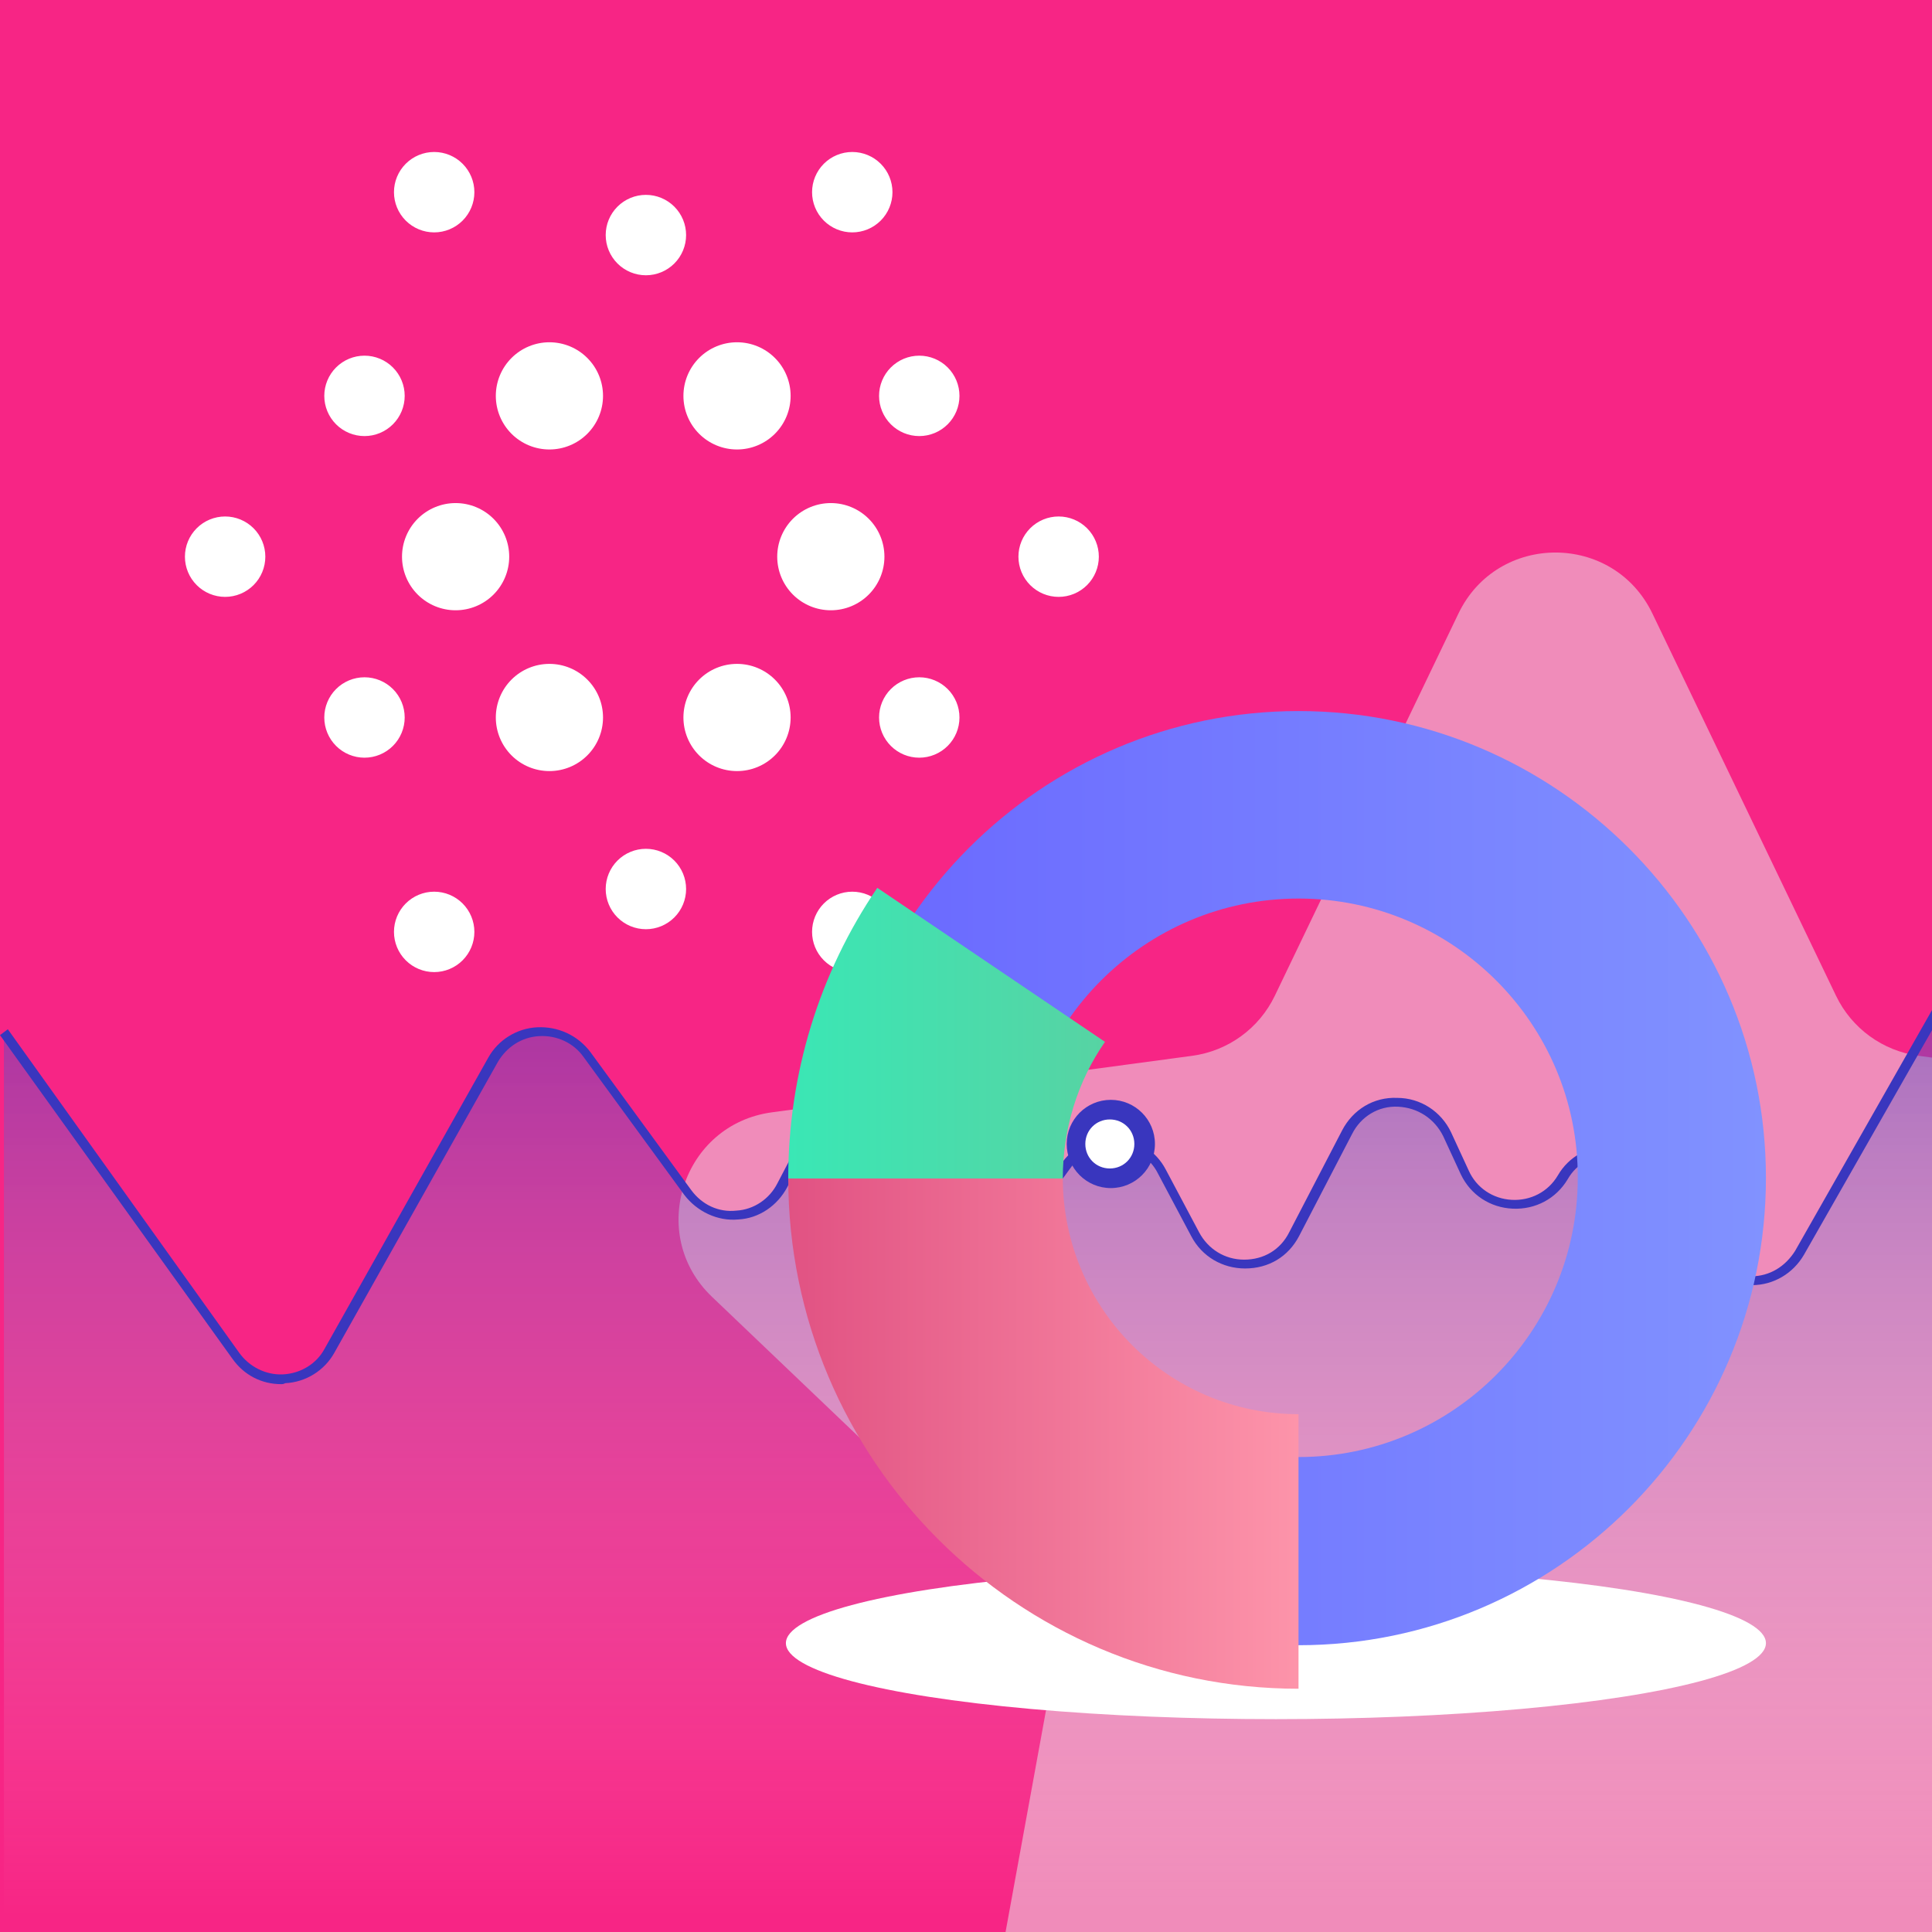 <svg width="826" height="826" viewBox="0 0 826 826" fill="none" xmlns="http://www.w3.org/2000/svg">
<rect x="0" y="0" width="826" height="826" fill="#333333" stroke="none"/>
<g clip-path="url(#clip0_10_89)">
<rect width="826" height="826" fill="#F72585"/>
<path d="M623.537 262.308C640.242 227.534 689.758 227.534 706.463 262.308L784.971 425.725C791.676 439.683 804.955 449.33 820.302 451.395L999.981 475.561C1038.22 480.703 1053.52 527.795 1025.61 554.429L894.448 679.592C883.245 690.283 878.173 705.893 880.953 721.127L913.493 899.479C920.417 937.432 880.359 966.536 846.404 948.223L686.836 862.161C673.207 854.81 656.793 854.81 643.164 862.161L483.596 948.223C449.641 966.536 409.583 937.432 416.507 899.479L449.047 721.127C451.827 705.893 446.755 690.283 435.552 679.592L304.393 554.429C276.484 527.795 291.785 480.703 330.019 475.561L509.698 451.395C525.045 449.33 538.324 439.683 545.029 425.725L623.537 262.308Z" fill="#F08CBA"/>
<path opacity="0.5" d="M850.904 392.257L769.167 535.612C759.946 551.54 737.311 551.54 728.089 536.031L708.808 503.336C699.586 487.827 677.37 487.827 668.148 503.336C658.089 519.683 634.196 518.426 626.232 501.24L618.687 484.893C610.304 467.288 585.154 466.45 575.932 484.055L553.297 527.648C544.495 544.833 520.183 544.833 510.962 527.648L496.71 500.821C488.746 485.312 466.949 483.635 456.47 497.887L443.895 515.073C434.255 528.067 414.973 528.067 405.332 515.073L384.374 486.15C373.895 471.899 352.098 473.575 344.134 489.084L334.913 506.689C326.948 522.618 304.733 523.875 294.673 509.624L251.08 450.94C241.02 437.108 219.642 437.946 211.259 453.036L140.839 577.528C132.456 592.618 111.079 593.876 100.6 579.624L1.677 441.3V818.967H852.581L850.904 392.257Z" fill="url(#paint0_linear_10_89)"/>
<path d="M120.3 591.78C111.917 591.78 104.372 588.007 99.342 580.882L0 442.557L3.353 440.042L102.276 578.367C106.468 584.235 113.594 588.007 121.139 587.588C128.684 587.169 135.39 582.977 138.743 576.69L208.744 452.198C212.936 444.653 220.9 439.623 229.702 439.204C238.505 438.785 246.888 442.557 252.337 449.683L295.511 508.785C300.122 515.073 307.248 518.426 314.793 517.588C322.338 517.169 329.044 512.558 332.398 505.851L341.619 488.246C345.811 480.282 353.775 474.833 362.577 474.414C371.38 473.575 380.182 477.767 385.631 484.893L406.59 513.815C410.781 519.264 417.069 522.618 424.195 522.618C431.32 522.618 437.608 519.264 441.8 513.815L454.374 496.629C459.824 489.504 468.207 485.312 477.428 486.15C486.231 486.989 494.195 492.019 498.387 499.983L512.638 526.809C516.411 533.935 523.537 538.546 531.92 538.546C540.303 538.546 547.429 534.354 551.201 526.809L573.836 483.216C578.447 474.414 587.25 468.965 597.31 469.384C607.37 469.384 616.172 475.252 620.364 484.055L627.909 500.402C631.262 507.947 638.388 512.558 646.352 512.977C654.316 513.396 661.861 509.624 666.053 502.498C670.663 494.534 679.047 489.923 688.268 489.923C697.49 489.923 705.873 494.534 710.484 502.498L729.766 535.193C733.538 541.899 740.664 545.672 748.209 545.672C748.209 545.672 748.209 545.672 748.628 545.672C756.592 545.672 763.299 541.48 767.49 534.773L849.228 391L853 393.096L771.263 536.45C766.652 544.414 758.269 549.444 749.047 549.444C749.047 549.444 749.047 549.444 748.628 549.444C739.406 549.444 731.023 544.833 726.412 536.869L707.131 504.174C703.358 497.468 696.232 493.695 688.687 493.695C681.143 493.695 674.017 497.468 670.244 504.174C665.214 512.558 656.412 517.169 646.771 516.749C637.13 516.33 628.747 510.881 624.555 502.079L617.01 485.731C613.238 478.186 606.112 473.575 597.729 473.156C589.345 472.737 581.8 477.348 578.028 484.893L555.393 528.486C550.782 537.288 542.399 542.318 532.339 542.318C522.698 542.318 513.896 537.288 509.285 528.486L495.033 501.659C491.68 494.953 484.973 490.761 477.428 489.923C469.884 489.504 462.758 492.857 458.147 498.725L445.572 515.911C440.542 522.618 432.997 526.39 424.614 526.39C416.23 526.39 408.686 522.618 403.656 515.911L382.697 486.989C378.086 480.701 370.961 477.767 363.416 478.186C355.871 478.605 349.164 483.216 345.811 489.923L336.589 507.528C332.398 515.492 324.433 520.941 315.631 521.36C306.829 522.199 298.026 518.007 292.577 510.881L249.403 451.779C245.211 445.911 238.085 442.557 230.541 442.976C222.996 443.396 216.708 447.587 212.936 453.875L142.935 578.367C138.743 585.912 130.779 590.942 121.977 591.361C121.139 591.78 120.719 591.78 120.3 591.78Z" fill="#3936BE"/>
<path d="M474.914 507.947C485.331 507.947 493.776 499.502 493.776 489.084C493.776 478.667 485.331 470.222 474.914 470.222C464.496 470.222 456.051 478.667 456.051 489.084C456.051 499.502 464.496 507.947 474.914 507.947Z" fill="#3936BE"/>
<path d="M484.974 489.085C484.974 494.953 480.363 499.564 474.495 499.564C468.626 499.564 464.016 494.953 464.016 489.085C464.016 483.216 468.626 478.605 474.495 478.605C480.363 478.605 484.974 483.216 484.974 489.085Z" fill="white"/>
<path d="M441.294 427.239V419.058H441.819V427.239H441.294ZM443.059 421.512C443.02 421.188 442.865 420.937 442.592 420.758C442.319 420.579 441.985 420.489 441.589 420.489C441.299 420.489 441.045 420.536 440.828 420.63C440.613 420.724 440.444 420.853 440.323 421.017C440.204 421.181 440.144 421.367 440.144 421.576C440.144 421.751 440.185 421.901 440.269 422.027C440.354 422.15 440.462 422.254 440.595 422.337C440.727 422.418 440.865 422.485 441.01 422.538C441.155 422.589 441.288 422.631 441.41 422.663L442.074 422.842C442.245 422.886 442.434 422.948 442.643 423.027C442.854 423.106 443.055 423.214 443.247 423.35C443.441 423.484 443.601 423.657 443.727 423.868C443.852 424.079 443.915 424.337 443.915 424.644C443.915 424.998 443.823 425.318 443.637 425.603C443.454 425.889 443.185 426.116 442.832 426.284C442.48 426.452 442.053 426.536 441.55 426.536C441.081 426.536 440.676 426.461 440.332 426.309C439.992 426.158 439.723 425.947 439.527 425.677C439.333 425.406 439.223 425.092 439.198 424.734H440.016C440.037 424.981 440.12 425.185 440.265 425.347C440.412 425.507 440.598 425.627 440.821 425.705C441.047 425.782 441.29 425.82 441.55 425.82C441.853 425.82 442.124 425.771 442.365 425.673C442.606 425.573 442.797 425.435 442.937 425.258C443.078 425.079 443.148 424.87 443.148 424.631C443.148 424.414 443.087 424.237 442.966 424.101C442.845 423.965 442.685 423.854 442.487 423.769C442.288 423.683 442.074 423.609 441.844 423.545L441.039 423.315C440.527 423.168 440.123 422.958 439.824 422.685C439.526 422.412 439.377 422.055 439.377 421.614C439.377 421.248 439.476 420.928 439.674 420.656C439.874 420.381 440.143 420.168 440.479 420.016C440.818 419.863 441.196 419.786 441.614 419.786C442.036 419.786 442.411 419.862 442.739 420.013C443.067 420.162 443.327 420.367 443.519 420.627C443.713 420.887 443.815 421.182 443.826 421.512H443.059ZM447.149 426.511C446.774 426.511 446.436 426.436 446.136 426.287C445.835 426.138 445.594 425.933 445.413 425.673C445.232 425.413 445.133 425.117 445.116 424.785H445.883C445.913 425.081 446.047 425.326 446.286 425.52C446.527 425.712 446.814 425.808 447.149 425.808C447.417 425.808 447.656 425.745 447.865 425.619C448.076 425.493 448.241 425.321 448.36 425.101C448.482 424.88 448.542 424.629 448.542 424.35C448.542 424.065 448.479 423.81 448.354 423.586C448.23 423.361 448.06 423.183 447.842 423.053C447.625 422.923 447.377 422.857 447.098 422.855C446.897 422.852 446.692 422.883 446.481 422.947C446.27 423.009 446.096 423.089 445.96 423.187L445.218 423.097L445.615 419.876H449.015V420.579H446.279L446.049 422.509H446.088C446.222 422.403 446.39 422.314 446.593 422.244C446.795 422.174 447.006 422.139 447.225 422.139C447.626 422.139 447.983 422.234 448.296 422.426C448.612 422.616 448.859 422.876 449.038 423.206C449.219 423.536 449.309 423.913 449.309 424.337C449.309 424.755 449.216 425.128 449.028 425.456C448.843 425.782 448.587 426.04 448.261 426.23C447.935 426.417 447.564 426.511 447.149 426.511ZM452.714 426.511C452.232 426.511 451.822 426.38 451.483 426.118C451.145 425.853 450.886 425.471 450.707 424.97C450.528 424.467 450.438 423.86 450.438 423.149C450.438 422.441 450.528 421.837 450.707 421.336C450.888 420.834 451.148 420.45 451.487 420.186C451.828 419.919 452.237 419.786 452.714 419.786C453.191 419.786 453.599 419.919 453.938 420.186C454.279 420.45 454.539 420.834 454.718 421.336C454.899 421.837 454.989 422.441 454.989 423.149C454.989 423.86 454.9 424.467 454.721 424.97C454.542 425.471 454.283 425.853 453.944 426.118C453.606 426.38 453.195 426.511 452.714 426.511ZM452.714 425.808C453.191 425.808 453.562 425.578 453.826 425.117C454.09 424.657 454.222 424.001 454.222 423.149C454.222 422.582 454.162 422.099 454.04 421.701C453.921 421.302 453.748 420.999 453.522 420.79C453.299 420.581 453.029 420.477 452.714 420.477C452.241 420.477 451.871 420.71 451.605 421.177C451.339 421.641 451.205 422.298 451.205 423.149C451.205 423.715 451.265 424.197 451.384 424.593C451.504 424.989 451.675 425.291 451.899 425.498C452.125 425.704 452.396 425.808 452.714 425.808Z" fill="#3936BE"/>
<ellipse cx="545.5" cy="702.5" rx="209.5" ry="32.5" fill="white"/>
<path d="M315.104 192.167C321.182 192.167 327.011 189.752 331.309 185.455C335.606 181.157 338.021 175.328 338.021 169.25C338.021 163.172 335.606 157.343 331.309 153.046C327.011 148.748 321.182 146.333 315.104 146.333C309.026 146.333 303.197 148.748 298.9 153.046C294.602 157.343 292.188 163.172 292.188 169.25C292.188 175.328 294.602 181.157 298.9 185.455C303.197 189.752 309.026 192.167 315.104 192.167ZM234.896 192.167C240.974 192.167 246.803 189.752 251.1 185.455C255.398 181.157 257.813 175.328 257.813 169.25C257.813 163.172 255.398 157.343 251.1 153.046C246.803 148.748 240.974 146.333 234.896 146.333C228.818 146.333 222.989 148.748 218.691 153.046C214.394 157.343 211.979 163.172 211.979 169.25C211.979 175.328 214.394 181.157 218.691 185.455C222.989 189.752 228.818 192.167 234.896 192.167ZM355.208 260.917C361.286 260.917 367.115 258.502 371.413 254.205C375.711 249.907 378.125 244.078 378.125 238C378.125 231.922 375.711 226.093 371.413 221.796C367.115 217.498 361.286 215.083 355.208 215.083C349.13 215.083 343.302 217.498 339.004 221.796C334.706 226.093 332.292 231.922 332.292 238C332.292 244.078 334.706 249.907 339.004 254.205C343.302 258.502 349.13 260.917 355.208 260.917ZM393.021 186.438C397.579 186.438 401.951 184.627 405.174 181.403C408.398 178.18 410.208 173.808 410.208 169.25C410.208 164.692 408.398 160.32 405.174 157.097C401.951 153.873 397.579 152.063 393.021 152.063C388.462 152.063 384.091 153.873 380.867 157.097C377.644 160.32 375.833 164.692 375.833 169.25C375.833 173.808 377.644 178.18 380.867 181.403C384.091 184.627 388.462 186.438 393.021 186.438ZM393.021 323.938C397.579 323.938 401.951 322.127 405.174 318.903C408.398 315.68 410.208 311.308 410.208 306.75C410.208 302.192 408.398 297.82 405.174 294.597C401.951 291.373 397.579 289.563 393.021 289.563C388.462 289.563 384.091 291.373 380.867 294.597C377.644 297.82 375.833 302.192 375.833 306.75C375.833 311.308 377.644 315.68 380.867 318.903C384.091 322.127 388.462 323.938 393.021 323.938ZM452.604 255.188C457.163 255.188 461.534 253.377 464.758 250.153C467.981 246.93 469.792 242.558 469.792 238C469.792 233.442 467.981 229.07 464.758 225.847C461.534 222.623 457.163 220.813 452.604 220.813C448.046 220.813 443.674 222.623 440.451 225.847C437.227 229.07 435.417 233.442 435.417 238C435.417 242.558 437.227 246.93 440.451 250.153C443.674 253.377 448.046 255.188 452.604 255.188ZM155.833 186.438C160.392 186.438 164.763 184.627 167.987 181.403C171.21 178.18 173.021 173.808 173.021 169.25C173.021 164.692 171.21 160.32 167.987 157.097C164.763 153.873 160.392 152.063 155.833 152.063C151.275 152.063 146.903 153.873 143.68 157.097C140.457 160.32 138.646 164.692 138.646 169.25C138.646 173.808 140.457 178.18 143.68 181.403C146.903 184.627 151.275 186.438 155.833 186.438ZM155.833 323.938C160.392 323.938 164.763 322.127 167.987 318.903C171.21 315.68 173.021 311.308 173.021 306.75C173.021 302.192 171.21 297.82 167.987 294.597C164.763 291.373 160.392 289.563 155.833 289.563C151.275 289.563 146.903 291.373 143.68 294.597C140.457 297.82 138.646 302.192 138.646 306.75C138.646 311.308 140.457 315.68 143.68 318.903C146.903 322.127 151.275 323.938 155.833 323.938ZM96.25 255.188C100.808 255.188 105.18 253.377 108.403 250.153C111.627 246.93 113.437 242.558 113.437 238C113.437 233.442 111.627 229.07 108.403 225.847C105.18 222.623 100.808 220.813 96.25 220.813C91.692 220.813 87.32 222.623 84.097 225.847C80.873 229.07 79.062 233.442 79.062 238C79.062 242.558 80.873 246.93 84.097 250.153C87.32 253.377 91.692 255.188 96.25 255.188ZM364.375 99.354C368.933 99.354 373.305 97.543 376.528 94.32C379.752 91.097 381.562 86.725 381.562 82.167C381.562 77.608 379.752 73.237 376.528 70.013C373.305 66.79 368.933 64.979 364.375 64.979C359.817 64.979 355.445 66.79 352.222 70.013C348.998 73.237 347.188 77.608 347.188 82.167C347.188 86.725 348.998 91.097 352.222 94.32C355.445 97.543 359.817 99.354 364.375 99.354ZM185.625 99.354C190.183 99.354 194.555 97.543 197.778 94.32C201.002 91.097 202.813 86.725 202.813 82.167C202.813 77.608 201.002 73.237 197.778 70.013C194.555 66.79 190.183 64.979 185.625 64.979C181.067 64.979 176.695 66.79 173.472 70.013C170.248 73.237 168.438 77.608 168.438 82.167C168.438 86.725 170.248 91.097 173.472 94.32C176.695 97.543 181.067 99.354 185.625 99.354ZM276.146 117.688C280.704 117.688 285.076 115.877 288.299 112.653C291.523 109.43 293.333 105.058 293.333 100.5C293.333 95.942 291.523 91.57 288.299 88.347C285.076 85.123 280.704 83.312 276.146 83.312C271.587 83.312 267.216 85.123 263.992 88.347C260.769 91.57 258.958 95.942 258.958 100.5C258.958 105.058 260.769 109.43 263.992 112.653C267.216 115.877 271.587 117.688 276.146 117.688ZM364.375 415.604C368.933 415.604 373.305 413.793 376.528 410.57C379.752 407.347 381.562 402.975 381.562 398.417C381.562 393.858 379.752 389.487 376.528 386.263C373.305 383.04 368.933 381.229 364.375 381.229C359.817 381.229 355.445 383.04 352.222 386.263C348.998 389.487 347.188 393.858 347.188 398.417C347.188 402.975 348.998 407.347 352.222 410.57C355.445 413.793 359.817 415.604 364.375 415.604ZM185.625 415.604C190.183 415.604 194.555 413.793 197.778 410.57C201.002 407.347 202.813 402.975 202.813 398.417C202.813 393.858 201.002 389.487 197.778 386.263C194.555 383.04 190.183 381.229 185.625 381.229C181.067 381.229 176.695 383.04 173.472 386.263C170.248 389.487 168.438 393.858 168.438 398.417C168.438 402.975 170.248 407.347 173.472 410.57C176.695 413.793 181.067 415.604 185.625 415.604ZM276.146 397.271C280.704 397.271 285.076 395.46 288.299 392.237C291.523 389.013 293.333 384.642 293.333 380.083C293.333 375.525 291.523 371.153 288.299 367.93C285.076 364.707 280.704 362.896 276.146 362.896C271.587 362.896 267.216 364.707 263.992 367.93C260.769 371.153 258.958 375.525 258.958 380.083C258.958 384.642 260.769 389.013 263.992 392.237C267.216 395.46 271.587 397.271 276.146 397.271ZM194.792 260.917C200.87 260.917 206.698 258.502 210.996 254.205C215.294 249.907 217.708 244.078 217.708 238C217.708 231.922 215.294 226.093 210.996 221.796C206.698 217.498 200.87 215.083 194.792 215.083C188.714 215.083 182.885 217.498 178.587 221.796C174.289 226.093 171.875 231.922 171.875 238C171.875 244.078 174.289 249.907 178.587 254.205C182.885 258.502 188.714 260.917 194.792 260.917ZM234.896 329.667C240.974 329.667 246.803 327.252 251.1 322.955C255.398 318.657 257.813 312.828 257.813 306.75C257.813 300.672 255.398 294.843 251.1 290.546C246.803 286.248 240.974 283.833 234.896 283.833C228.818 283.833 222.989 286.248 218.691 290.546C214.394 294.843 211.979 300.672 211.979 306.75C211.979 312.828 214.394 318.657 218.691 322.955C222.989 327.252 228.818 329.667 234.896 329.667ZM315.104 329.667C321.182 329.667 327.011 327.252 331.309 322.955C335.606 318.657 338.021 312.828 338.021 306.75C338.021 300.672 335.606 294.843 331.309 290.546C327.011 286.248 321.182 283.833 315.104 283.833C309.026 283.833 303.197 286.248 298.9 290.546C294.602 294.843 292.188 300.672 292.188 306.75C292.188 312.828 294.602 318.657 298.9 322.955C303.197 327.252 309.026 329.667 315.104 329.667Z" fill="white"/>
<g clip-path="url(#clip1_10_89)">
<path d="M555.162 703.39C444.936 703.39 355.61 613.778 355.61 503.838C355.61 393.612 445.222 304 555.162 304C665.101 304 755 393.612 755 503.552C755 613.778 665.388 703.39 555.162 703.39ZM555.162 384.164C489.312 384.164 435.774 437.703 435.774 503.552C435.774 569.401 489.312 622.94 555.162 622.94C621.011 622.94 674.549 569.401 674.549 503.552C674.836 437.703 621.011 384.164 555.162 384.164Z" fill="url(#paint1_linear_10_89)"/>
<path d="M555.162 722C434.915 722 337 624.085 337 503.552H454.384C454.384 559.381 499.619 604.616 555.162 604.616V722Z" fill="url(#paint2_linear_10_89)"/>
<path d="M454.384 503.838H337C337 459.175 350.17 416.23 375.078 379.584L472.421 445.433C460.682 462.325 454.384 482.652 454.384 503.838Z" fill="url(#paint3_linear_10_89)"/>
</g>
</g>
<defs>
<linearGradient id="paint0_linear_10_89" x1="427.235" y1="819.435" x2="427.235" y2="392.195" gradientUnits="userSpaceOnUse">
<stop stop-color="white" stop-opacity="0"/>
<stop offset="0.999" stop-color="#3936BE"/>
</linearGradient>
<linearGradient id="paint1_linear_10_89" x1="355.608" y1="503.649" x2="754.906" y2="503.649" gradientUnits="userSpaceOnUse">
<stop stop-color="#6967FF"/>
<stop offset="1" stop-color="#8192FF"/>
</linearGradient>
<linearGradient id="paint2_linear_10_89" x1="337" y1="612.777" x2="555.257" y2="612.777" gradientUnits="userSpaceOnUse">
<stop stop-color="#E15283"/>
<stop offset="0.999" stop-color="#FD94AA"/>
</linearGradient>
<linearGradient id="paint3_linear_10_89" x1="337" y1="441.56" x2="472.299" y2="441.56" gradientUnits="userSpaceOnUse">
<stop stop-color="#3AE7B5"/>
<stop offset="1" stop-color="#57D3A3"/>
</linearGradient>
<clipPath id="clip0_10_89">
<rect width="826" height="826" fill="white"/>
</clipPath>
<clipPath id="clip1_10_89">
<rect width="418" height="418" fill="white" transform="translate(337 304)"/>
</clipPath>
</defs>
</svg>
